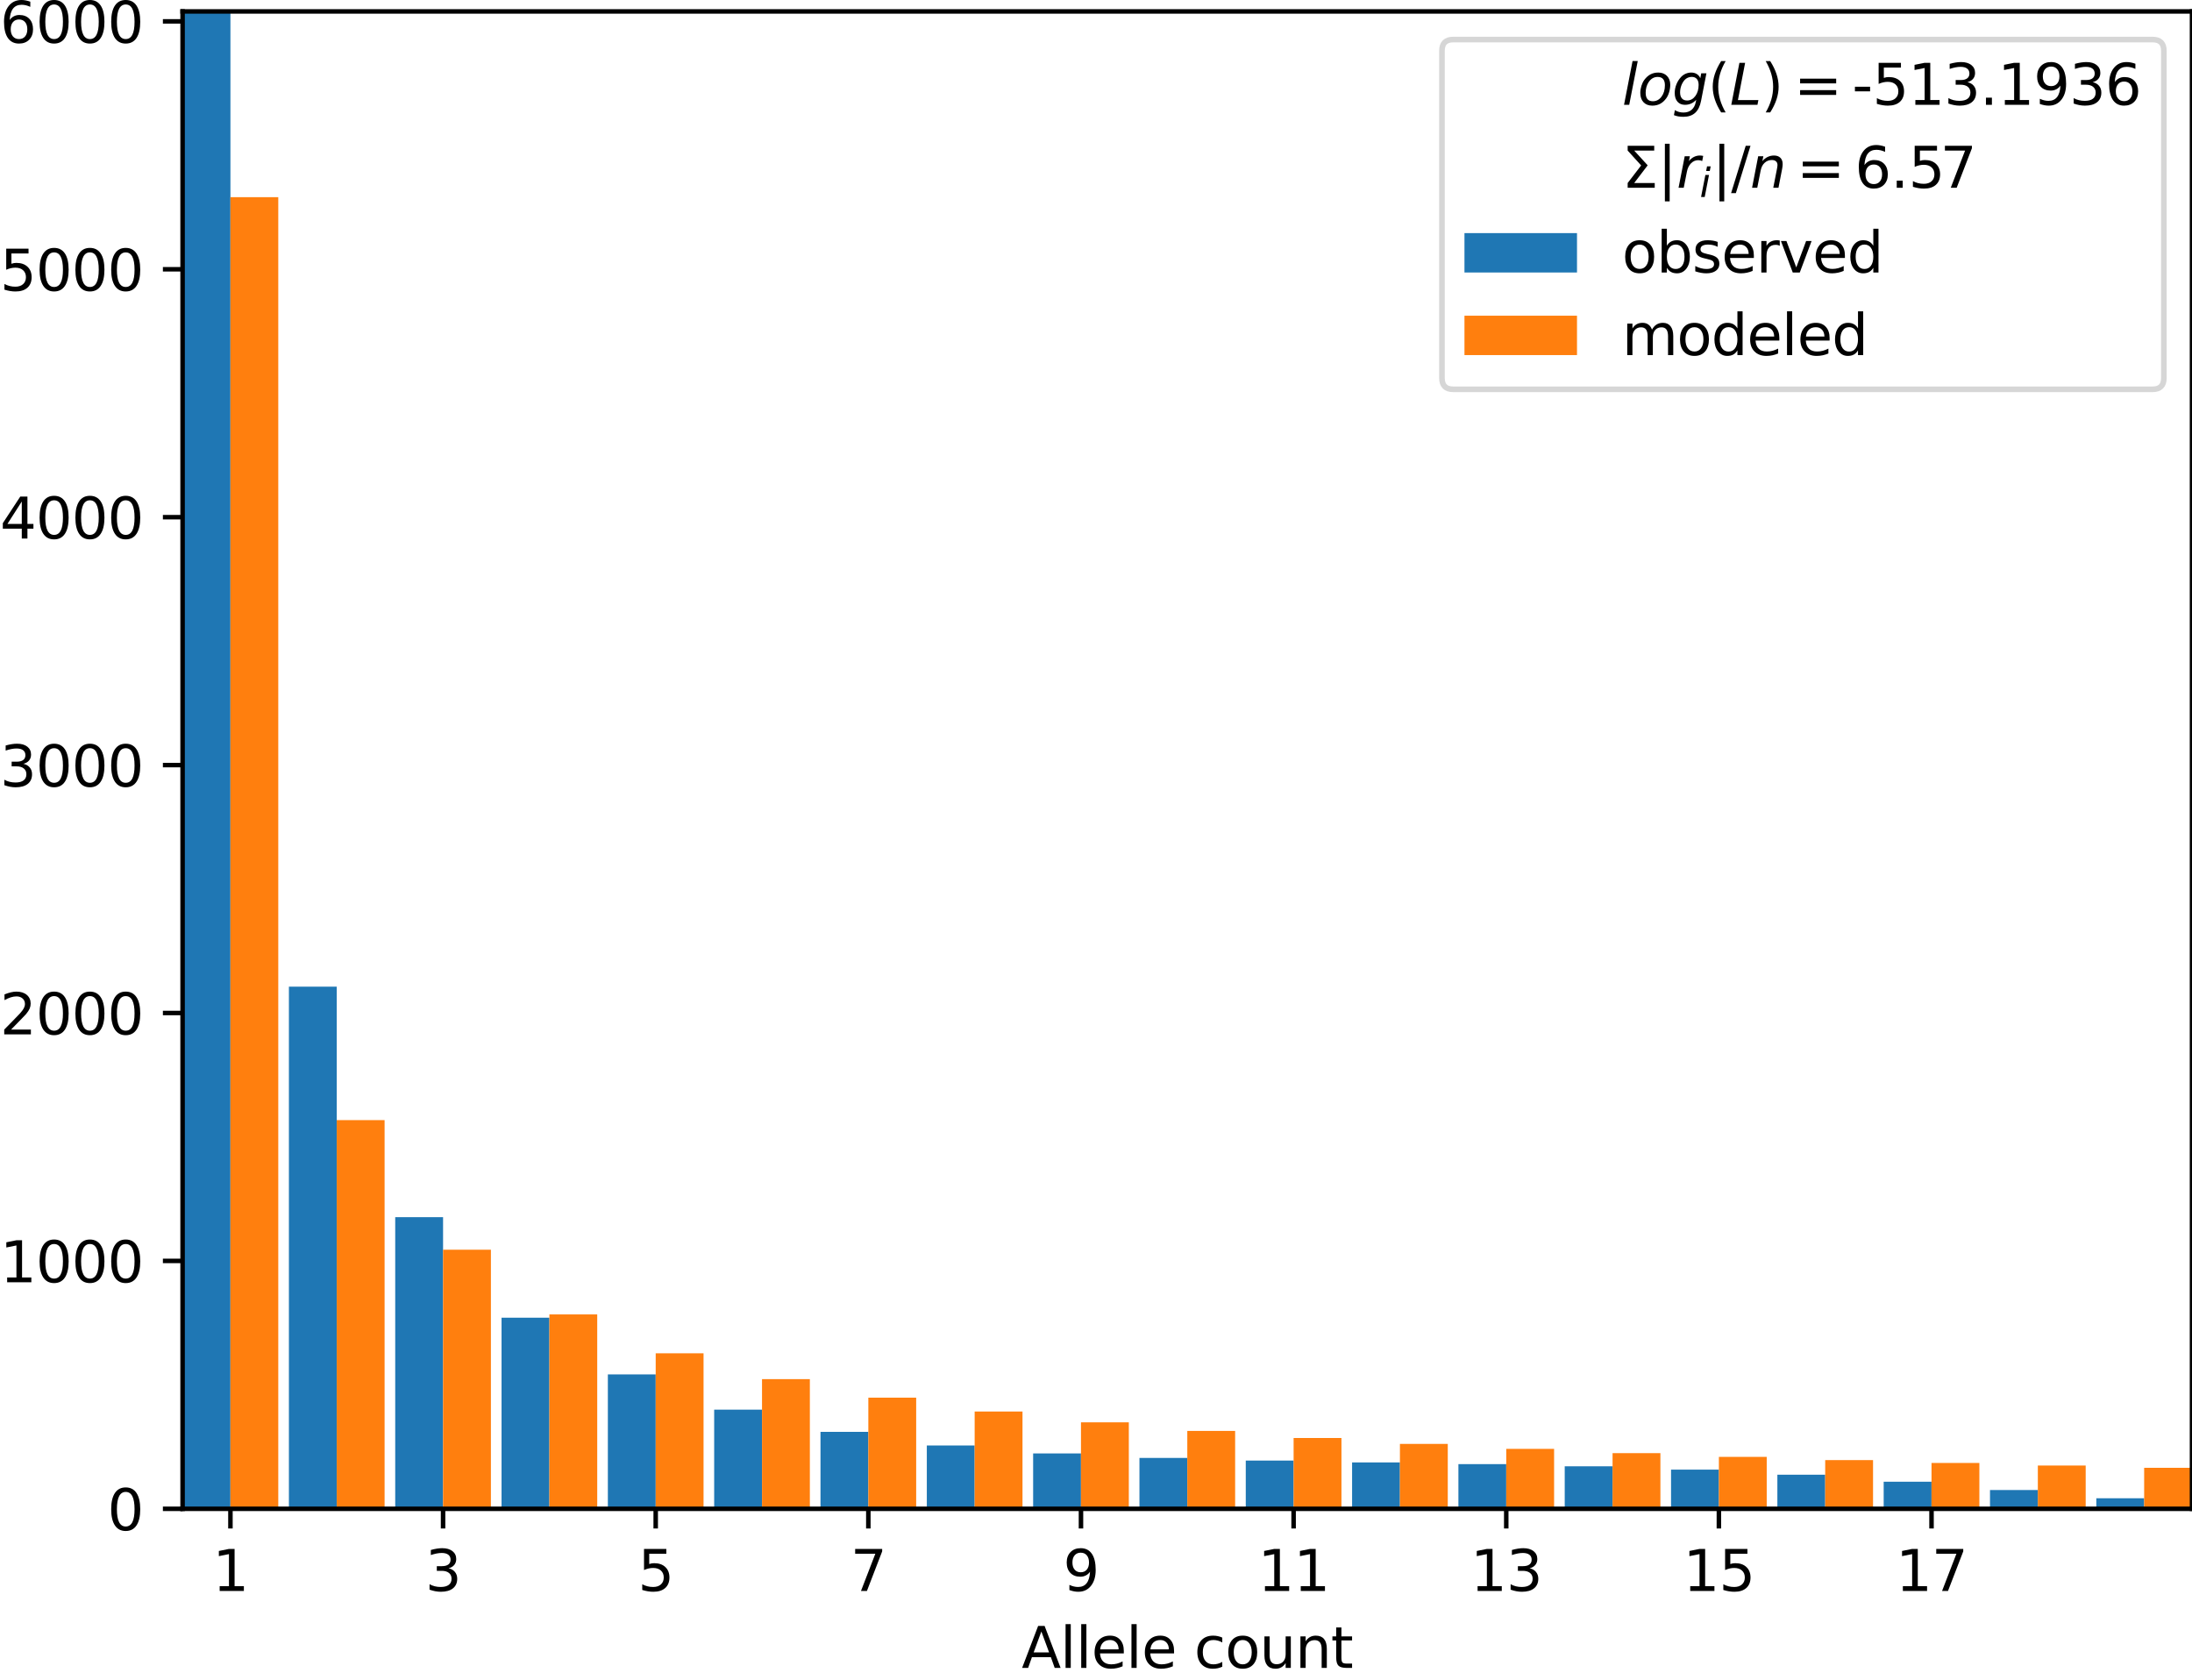 <?xml version="1.0" encoding="utf-8" standalone="no"?>
<!DOCTYPE svg PUBLIC "-//W3C//DTD SVG 1.1//EN"
  "http://www.w3.org/Graphics/SVG/1.1/DTD/svg11.dtd">
<svg height="298.498pt" version="1.1" viewBox="0 0 389.57 298.498" width="389.57pt" xmlns="http://www.w3.org/2000/svg" xmlns:xlink="http://www.w3.org/1999/xlink">
 <defs>
  <style type="text/css">*{stroke-linecap:butt;stroke-linejoin:round;}</style>
 </defs>
 <g id="figure_1">
  <g id="patch_1">
   <path d="M 0 298.498 
L 389.57 298.498 
L 389.57 0 
L 0 0 
z
" style="fill:#ffffff;"/>
  </g>
  <g id="axes_1">
   <g id="patch_2">
    <path d="M 32.45 268.142 
L 389.57 268.142 
L 389.57 2.03 
L 32.45 2.03 
z
" style="fill:#ffffff;"/>
   </g>
   <g id="patch_3">
    <path clip-path="url(#p798650a949)" d="M 32.45 268.142 
L 40.953 268.142 
L 40.953 2.03 
L 32.45 2.03 
z
" style="fill:#1f77b4;"/>
   </g>
   <g id="patch_4">
    <path clip-path="url(#p798650a949)" d="M 51.345 268.142 
L 59.848 268.142 
L 59.848 175.351 
L 51.345 175.351 
z
" style="fill:#1f77b4;"/>
   </g>
   <g id="patch_5">
    <path clip-path="url(#p798650a949)" d="M 70.24 268.142 
L 78.743 268.142 
L 78.743 216.307 
L 70.24 216.307 
z
" style="fill:#1f77b4;"/>
   </g>
   <g id="patch_6">
    <path clip-path="url(#p798650a949)" d="M 89.136 268.142 
L 97.639 268.142 
L 97.639 234.182 
L 89.136 234.182 
z
" style="fill:#1f77b4;"/>
   </g>
   <g id="patch_7">
    <path clip-path="url(#p798650a949)" d="M 108.031 268.142 
L 116.534 268.142 
L 116.534 244.257 
L 108.031 244.257 
z
" style="fill:#1f77b4;"/>
   </g>
   <g id="patch_8">
    <path clip-path="url(#p798650a949)" d="M 126.926 268.142 
L 135.429 268.142 
L 135.429 250.517 
L 126.926 250.517 
z
" style="fill:#1f77b4;"/>
   </g>
   <g id="patch_9">
    <path clip-path="url(#p798650a949)" d="M 145.821 268.142 
L 154.324 268.142 
L 154.324 254.468 
L 145.821 254.468 
z
" style="fill:#1f77b4;"/>
   </g>
   <g id="patch_10">
    <path clip-path="url(#p798650a949)" d="M 164.717 268.142 
L 173.22 268.142 
L 173.22 256.889 
L 164.717 256.889 
z
" style="fill:#1f77b4;"/>
   </g>
   <g id="patch_11">
    <path clip-path="url(#p798650a949)" d="M 183.612 268.142 
L 192.115 268.142 
L 192.115 258.303 
L 183.612 258.303 
z
" style="fill:#1f77b4;"/>
   </g>
   <g id="patch_12">
    <path clip-path="url(#p798650a949)" d="M 202.507 268.142 
L 211.01 268.142 
L 211.01 259.103 
L 202.507 259.103 
z
" style="fill:#1f77b4;"/>
   </g>
   <g id="patch_13">
    <path clip-path="url(#p798650a949)" d="M 221.402 268.142 
L 229.905 268.142 
L 229.905 259.573 
L 221.402 259.573 
z
" style="fill:#1f77b4;"/>
   </g>
   <g id="patch_14">
    <path clip-path="url(#p798650a949)" d="M 240.298 268.142 
L 248.8 268.142 
L 248.8 259.899 
L 240.298 259.899 
z
" style="fill:#1f77b4;"/>
   </g>
   <g id="patch_15">
    <path clip-path="url(#p798650a949)" d="M 259.193 268.142 
L 267.696 268.142 
L 267.696 260.201 
L 259.193 260.201 
z
" style="fill:#1f77b4;"/>
   </g>
   <g id="patch_16">
    <path clip-path="url(#p798650a949)" d="M 278.088 268.142 
L 286.591 268.142 
L 286.591 260.587 
L 278.088 260.587 
z
" style="fill:#1f77b4;"/>
   </g>
   <g id="patch_17">
    <path clip-path="url(#p798650a949)" d="M 296.983 268.142 
L 305.486 268.142 
L 305.486 261.178 
L 296.983 261.178 
z
" style="fill:#1f77b4;"/>
   </g>
   <g id="patch_18">
    <path clip-path="url(#p798650a949)" d="M 315.879 268.142 
L 324.381 268.142 
L 324.381 262.08 
L 315.879 262.08 
z
" style="fill:#1f77b4;"/>
   </g>
   <g id="patch_19">
    <path clip-path="url(#p798650a949)" d="M 334.774 268.142 
L 343.277 268.142 
L 343.277 263.324 
L 334.774 263.324 
z
" style="fill:#1f77b4;"/>
   </g>
   <g id="patch_20">
    <path clip-path="url(#p798650a949)" d="M 353.669 268.142 
L 362.172 268.142 
L 362.172 264.8 
L 353.669 264.8 
z
" style="fill:#1f77b4;"/>
   </g>
   <g id="patch_21">
    <path clip-path="url(#p798650a949)" d="M 372.564 268.142 
L 381.067 268.142 
L 381.067 266.267 
L 372.564 266.267 
z
" style="fill:#1f77b4;"/>
   </g>
   <g id="patch_22">
    <path clip-path="url(#p798650a949)" d="M 40.953 268.142 
L 49.456 268.142 
L 49.456 35.041 
L 40.953 35.041 
z
" style="fill:#ff7f0e;"/>
   </g>
   <g id="patch_23">
    <path clip-path="url(#p798650a949)" d="M 59.848 268.142 
L 68.351 268.142 
L 68.351 199.06 
L 59.848 199.06 
z
" style="fill:#ff7f0e;"/>
   </g>
   <g id="patch_24">
    <path clip-path="url(#p798650a949)" d="M 78.743 268.142 
L 87.246 268.142 
L 87.246 222.099 
L 78.743 222.099 
z
" style="fill:#ff7f0e;"/>
   </g>
   <g id="patch_25">
    <path clip-path="url(#p798650a949)" d="M 97.639 268.142 
L 106.141 268.142 
L 106.141 233.599 
L 97.639 233.599 
z
" style="fill:#ff7f0e;"/>
   </g>
   <g id="patch_26">
    <path clip-path="url(#p798650a949)" d="M 116.534 268.142 
L 125.037 268.142 
L 125.037 240.5 
L 116.534 240.5 
z
" style="fill:#ff7f0e;"/>
   </g>
   <g id="patch_27">
    <path clip-path="url(#p798650a949)" d="M 135.429 268.142 
L 143.932 268.142 
L 143.932 245.101 
L 135.429 245.101 
z
" style="fill:#ff7f0e;"/>
   </g>
   <g id="patch_28">
    <path clip-path="url(#p798650a949)" d="M 154.324 268.142 
L 162.827 268.142 
L 162.827 248.387 
L 154.324 248.387 
z
" style="fill:#ff7f0e;"/>
   </g>
   <g id="patch_29">
    <path clip-path="url(#p798650a949)" d="M 173.22 268.142 
L 181.722 268.142 
L 181.722 250.852 
L 173.22 250.852 
z
" style="fill:#ff7f0e;"/>
   </g>
   <g id="patch_30">
    <path clip-path="url(#p798650a949)" d="M 192.115 268.142 
L 200.618 268.142 
L 200.618 252.77 
L 192.115 252.77 
z
" style="fill:#ff7f0e;"/>
   </g>
   <g id="patch_31">
    <path clip-path="url(#p798650a949)" d="M 211.01 268.142 
L 219.513 268.142 
L 219.513 254.305 
L 211.01 254.305 
z
" style="fill:#ff7f0e;"/>
   </g>
   <g id="patch_32">
    <path clip-path="url(#p798650a949)" d="M 229.905 268.142 
L 238.408 268.142 
L 238.408 255.56 
L 229.905 255.56 
z
" style="fill:#ff7f0e;"/>
   </g>
   <g id="patch_33">
    <path clip-path="url(#p798650a949)" d="M 248.8 268.142 
L 257.303 268.142 
L 257.303 256.607 
L 248.8 256.607 
z
" style="fill:#ff7f0e;"/>
   </g>
   <g id="patch_34">
    <path clip-path="url(#p798650a949)" d="M 267.696 268.142 
L 276.199 268.142 
L 276.199 257.492 
L 267.696 257.492 
z
" style="fill:#ff7f0e;"/>
   </g>
   <g id="patch_35">
    <path clip-path="url(#p798650a949)" d="M 286.591 268.142 
L 295.094 268.142 
L 295.094 258.252 
L 286.591 258.252 
z
" style="fill:#ff7f0e;"/>
   </g>
   <g id="patch_36">
    <path clip-path="url(#p798650a949)" d="M 305.486 268.142 
L 313.989 268.142 
L 313.989 258.91 
L 305.486 258.91 
z
" style="fill:#ff7f0e;"/>
   </g>
   <g id="patch_37">
    <path clip-path="url(#p798650a949)" d="M 324.381 268.142 
L 332.884 268.142 
L 332.884 259.486 
L 324.381 259.486 
z
" style="fill:#ff7f0e;"/>
   </g>
   <g id="patch_38">
    <path clip-path="url(#p798650a949)" d="M 343.277 268.142 
L 351.78 268.142 
L 351.78 259.995 
L 343.277 259.995 
z
" style="fill:#ff7f0e;"/>
   </g>
   <g id="patch_39">
    <path clip-path="url(#p798650a949)" d="M 362.172 268.142 
L 370.675 268.142 
L 370.675 260.447 
L 362.172 260.447 
z
" style="fill:#ff7f0e;"/>
   </g>
   <g id="patch_40">
    <path clip-path="url(#p798650a949)" d="M 381.067 268.142 
L 389.57 268.142 
L 389.57 260.851 
L 381.067 260.851 
z
" style="fill:#ff7f0e;"/>
   </g>
   <g id="matplotlib.axis_1">
    <g id="xtick_1">
     <g id="line2d_1">
      <defs>
       <path d="M 0 0 
L 0 3.5 
" id="ma8a0523467" style="stroke:#000000;stroke-width:0.8;"/>
      </defs>
      <g>
       <use style="stroke:#000000;stroke-width:0.8;" x="40.953" xlink:href="#ma8a0523467" y="268.142"/>
      </g>
     </g>
     <g id="text_1">
      <!-- 1 -->
      <g transform="translate(37.772 282.74)scale(0.1 -0.1)">
       <defs>
        <path d="M 794 531 
L 1825 531 
L 1825 4091 
L 703 3866 
L 703 4441 
L 1819 4666 
L 2450 4666 
L 2450 531 
L 3481 531 
L 3481 0 
L 794 0 
L 794 531 
z
" id="DejaVuSans-31" transform="scale(0.016)"/>
       </defs>
       <use xlink:href="#DejaVuSans-31"/>
      </g>
     </g>
    </g>
    <g id="xtick_2">
     <g id="line2d_2">
      <g>
       <use style="stroke:#000000;stroke-width:0.8;" x="78.743" xlink:href="#ma8a0523467" y="268.142"/>
      </g>
     </g>
     <g id="text_2">
      <!-- 3 -->
      <g transform="translate(75.562 282.74)scale(0.1 -0.1)">
       <defs>
        <path d="M 2597 2516 
Q 3050 2419 3304 2112 
Q 3559 1806 3559 1356 
Q 3559 666 3084 287 
Q 2609 -91 1734 -91 
Q 1441 -91 1130 -33 
Q 819 25 488 141 
L 488 750 
Q 750 597 1062 519 
Q 1375 441 1716 441 
Q 2309 441 2620 675 
Q 2931 909 2931 1356 
Q 2931 1769 2642 2001 
Q 2353 2234 1838 2234 
L 1294 2234 
L 1294 2753 
L 1863 2753 
Q 2328 2753 2575 2939 
Q 2822 3125 2822 3475 
Q 2822 3834 2567 4026 
Q 2313 4219 1838 4219 
Q 1578 4219 1281 4162 
Q 984 4106 628 3988 
L 628 4550 
Q 988 4650 1302 4700 
Q 1616 4750 1894 4750 
Q 2613 4750 3031 4423 
Q 3450 4097 3450 3541 
Q 3450 3153 3228 2886 
Q 3006 2619 2597 2516 
z
" id="DejaVuSans-33" transform="scale(0.016)"/>
       </defs>
       <use xlink:href="#DejaVuSans-33"/>
      </g>
     </g>
    </g>
    <g id="xtick_3">
     <g id="line2d_3">
      <g>
       <use style="stroke:#000000;stroke-width:0.8;" x="116.534" xlink:href="#ma8a0523467" y="268.142"/>
      </g>
     </g>
     <g id="text_3">
      <!-- 5 -->
      <g transform="translate(113.353 282.74)scale(0.1 -0.1)">
       <defs>
        <path d="M 691 4666 
L 3169 4666 
L 3169 4134 
L 1269 4134 
L 1269 2991 
Q 1406 3038 1543 3061 
Q 1681 3084 1819 3084 
Q 2600 3084 3056 2656 
Q 3513 2228 3513 1497 
Q 3513 744 3044 326 
Q 2575 -91 1722 -91 
Q 1428 -91 1123 -41 
Q 819 9 494 109 
L 494 744 
Q 775 591 1075 516 
Q 1375 441 1709 441 
Q 2250 441 2565 725 
Q 2881 1009 2881 1497 
Q 2881 1984 2565 2268 
Q 2250 2553 1709 2553 
Q 1456 2553 1204 2497 
Q 953 2441 691 2322 
L 691 4666 
z
" id="DejaVuSans-35" transform="scale(0.016)"/>
       </defs>
       <use xlink:href="#DejaVuSans-35"/>
      </g>
     </g>
    </g>
    <g id="xtick_4">
     <g id="line2d_4">
      <g>
       <use style="stroke:#000000;stroke-width:0.8;" x="154.324" xlink:href="#ma8a0523467" y="268.142"/>
      </g>
     </g>
     <g id="text_4">
      <!-- 7 -->
      <g transform="translate(151.143 282.74)scale(0.1 -0.1)">
       <defs>
        <path d="M 525 4666 
L 3525 4666 
L 3525 4397 
L 1831 0 
L 1172 0 
L 2766 4134 
L 525 4134 
L 525 4666 
z
" id="DejaVuSans-37" transform="scale(0.016)"/>
       </defs>
       <use xlink:href="#DejaVuSans-37"/>
      </g>
     </g>
    </g>
    <g id="xtick_5">
     <g id="line2d_5">
      <g>
       <use style="stroke:#000000;stroke-width:0.8;" x="192.115" xlink:href="#ma8a0523467" y="268.142"/>
      </g>
     </g>
     <g id="text_5">
      <!-- 9 -->
      <g transform="translate(188.934 282.74)scale(0.1 -0.1)">
       <defs>
        <path d="M 703 97 
L 703 672 
Q 941 559 1184 500 
Q 1428 441 1663 441 
Q 2288 441 2617 861 
Q 2947 1281 2994 2138 
Q 2813 1869 2534 1725 
Q 2256 1581 1919 1581 
Q 1219 1581 811 2004 
Q 403 2428 403 3163 
Q 403 3881 828 4315 
Q 1253 4750 1959 4750 
Q 2769 4750 3195 4129 
Q 3622 3509 3622 2328 
Q 3622 1225 3098 567 
Q 2575 -91 1691 -91 
Q 1453 -91 1209 -44 
Q 966 3 703 97 
z
M 1959 2075 
Q 2384 2075 2632 2365 
Q 2881 2656 2881 3163 
Q 2881 3666 2632 3958 
Q 2384 4250 1959 4250 
Q 1534 4250 1286 3958 
Q 1038 3666 1038 3163 
Q 1038 2656 1286 2365 
Q 1534 2075 1959 2075 
z
" id="DejaVuSans-39" transform="scale(0.016)"/>
       </defs>
       <use xlink:href="#DejaVuSans-39"/>
      </g>
     </g>
    </g>
    <g id="xtick_6">
     <g id="line2d_6">
      <g>
       <use style="stroke:#000000;stroke-width:0.8;" x="229.905" xlink:href="#ma8a0523467" y="268.142"/>
      </g>
     </g>
     <g id="text_6">
      <!-- 11 -->
      <g transform="translate(223.543 282.74)scale(0.1 -0.1)">
       <use xlink:href="#DejaVuSans-31"/>
       <use x="63.623" xlink:href="#DejaVuSans-31"/>
      </g>
     </g>
    </g>
    <g id="xtick_7">
     <g id="line2d_7">
      <g>
       <use style="stroke:#000000;stroke-width:0.8;" x="267.696" xlink:href="#ma8a0523467" y="268.142"/>
      </g>
     </g>
     <g id="text_7">
      <!-- 13 -->
      <g transform="translate(261.333 282.74)scale(0.1 -0.1)">
       <use xlink:href="#DejaVuSans-31"/>
       <use x="63.623" xlink:href="#DejaVuSans-33"/>
      </g>
     </g>
    </g>
    <g id="xtick_8">
     <g id="line2d_8">
      <g>
       <use style="stroke:#000000;stroke-width:0.8;" x="305.486" xlink:href="#ma8a0523467" y="268.142"/>
      </g>
     </g>
     <g id="text_8">
      <!-- 15 -->
      <g transform="translate(299.124 282.74)scale(0.1 -0.1)">
       <use xlink:href="#DejaVuSans-31"/>
       <use x="63.623" xlink:href="#DejaVuSans-35"/>
      </g>
     </g>
    </g>
    <g id="xtick_9">
     <g id="line2d_9">
      <g>
       <use style="stroke:#000000;stroke-width:0.8;" x="343.277" xlink:href="#ma8a0523467" y="268.142"/>
      </g>
     </g>
     <g id="text_9">
      <!-- 17 -->
      <g transform="translate(336.914 282.74)scale(0.1 -0.1)">
       <use xlink:href="#DejaVuSans-31"/>
       <use x="63.623" xlink:href="#DejaVuSans-37"/>
      </g>
     </g>
    </g>
    <g id="text_10">
     <!-- Allele count -->
     <g transform="translate(181.574 296.418)scale(0.1 -0.1)">
      <defs>
       <path d="M 2188 4044 
L 1331 1722 
L 3047 1722 
L 2188 4044 
z
M 1831 4666 
L 2547 4666 
L 4325 0 
L 3669 0 
L 3244 1197 
L 1141 1197 
L 716 0 
L 50 0 
L 1831 4666 
z
" id="DejaVuSans-41" transform="scale(0.016)"/>
       <path d="M 603 4863 
L 1178 4863 
L 1178 0 
L 603 0 
L 603 4863 
z
" id="DejaVuSans-6c" transform="scale(0.016)"/>
       <path d="M 3597 1894 
L 3597 1613 
L 953 1613 
Q 991 1019 1311 708 
Q 1631 397 2203 397 
Q 2534 397 2845 478 
Q 3156 559 3463 722 
L 3463 178 
Q 3153 47 2828 -22 
Q 2503 -91 2169 -91 
Q 1331 -91 842 396 
Q 353 884 353 1716 
Q 353 2575 817 3079 
Q 1281 3584 2069 3584 
Q 2775 3584 3186 3129 
Q 3597 2675 3597 1894 
z
M 3022 2063 
Q 3016 2534 2758 2815 
Q 2500 3097 2075 3097 
Q 1594 3097 1305 2825 
Q 1016 2553 972 2059 
L 3022 2063 
z
" id="DejaVuSans-65" transform="scale(0.016)"/>
       <path id="DejaVuSans-20" transform="scale(0.016)"/>
       <path d="M 3122 3366 
L 3122 2828 
Q 2878 2963 2633 3030 
Q 2388 3097 2138 3097 
Q 1578 3097 1268 2742 
Q 959 2388 959 1747 
Q 959 1106 1268 751 
Q 1578 397 2138 397 
Q 2388 397 2633 464 
Q 2878 531 3122 666 
L 3122 134 
Q 2881 22 2623 -34 
Q 2366 -91 2075 -91 
Q 1284 -91 818 406 
Q 353 903 353 1747 
Q 353 2603 823 3093 
Q 1294 3584 2113 3584 
Q 2378 3584 2631 3529 
Q 2884 3475 3122 3366 
z
" id="DejaVuSans-63" transform="scale(0.016)"/>
       <path d="M 1959 3097 
Q 1497 3097 1228 2736 
Q 959 2375 959 1747 
Q 959 1119 1226 758 
Q 1494 397 1959 397 
Q 2419 397 2687 759 
Q 2956 1122 2956 1747 
Q 2956 2369 2687 2733 
Q 2419 3097 1959 3097 
z
M 1959 3584 
Q 2709 3584 3137 3096 
Q 3566 2609 3566 1747 
Q 3566 888 3137 398 
Q 2709 -91 1959 -91 
Q 1206 -91 779 398 
Q 353 888 353 1747 
Q 353 2609 779 3096 
Q 1206 3584 1959 3584 
z
" id="DejaVuSans-6f" transform="scale(0.016)"/>
       <path d="M 544 1381 
L 544 3500 
L 1119 3500 
L 1119 1403 
Q 1119 906 1312 657 
Q 1506 409 1894 409 
Q 2359 409 2629 706 
Q 2900 1003 2900 1516 
L 2900 3500 
L 3475 3500 
L 3475 0 
L 2900 0 
L 2900 538 
Q 2691 219 2414 64 
Q 2138 -91 1772 -91 
Q 1169 -91 856 284 
Q 544 659 544 1381 
z
M 1991 3584 
L 1991 3584 
z
" id="DejaVuSans-75" transform="scale(0.016)"/>
       <path d="M 3513 2113 
L 3513 0 
L 2938 0 
L 2938 2094 
Q 2938 2591 2744 2837 
Q 2550 3084 2163 3084 
Q 1697 3084 1428 2787 
Q 1159 2491 1159 1978 
L 1159 0 
L 581 0 
L 581 3500 
L 1159 3500 
L 1159 2956 
Q 1366 3272 1645 3428 
Q 1925 3584 2291 3584 
Q 2894 3584 3203 3211 
Q 3513 2838 3513 2113 
z
" id="DejaVuSans-6e" transform="scale(0.016)"/>
       <path d="M 1172 4494 
L 1172 3500 
L 2356 3500 
L 2356 3053 
L 1172 3053 
L 1172 1153 
Q 1172 725 1289 603 
Q 1406 481 1766 481 
L 2356 481 
L 2356 0 
L 1766 0 
Q 1100 0 847 248 
Q 594 497 594 1153 
L 594 3053 
L 172 3053 
L 172 3500 
L 594 3500 
L 594 4494 
L 1172 4494 
z
" id="DejaVuSans-74" transform="scale(0.016)"/>
      </defs>
      <use xlink:href="#DejaVuSans-41"/>
      <use x="68.408" xlink:href="#DejaVuSans-6c"/>
      <use x="96.191" xlink:href="#DejaVuSans-6c"/>
      <use x="123.975" xlink:href="#DejaVuSans-65"/>
      <use x="185.498" xlink:href="#DejaVuSans-6c"/>
      <use x="213.281" xlink:href="#DejaVuSans-65"/>
      <use x="274.805" xlink:href="#DejaVuSans-20"/>
      <use x="306.592" xlink:href="#DejaVuSans-63"/>
      <use x="361.572" xlink:href="#DejaVuSans-6f"/>
      <use x="422.754" xlink:href="#DejaVuSans-75"/>
      <use x="486.133" xlink:href="#DejaVuSans-6e"/>
      <use x="549.512" xlink:href="#DejaVuSans-74"/>
     </g>
    </g>
   </g>
   <g id="matplotlib.axis_2">
    <g id="ytick_1">
     <g id="line2d_10">
      <defs>
       <path d="M 0 0 
L -3.5 0 
" id="mbc2f64360e" style="stroke:#000000;stroke-width:0.8;"/>
      </defs>
      <g>
       <use style="stroke:#000000;stroke-width:0.8;" x="32.45" xlink:href="#mbc2f64360e" y="268.142"/>
      </g>
     </g>
     <g id="text_11">
      <!-- 0 -->
      <g transform="translate(19.087 271.941)scale(0.1 -0.1)">
       <defs>
        <path d="M 2034 4250 
Q 1547 4250 1301 3770 
Q 1056 3291 1056 2328 
Q 1056 1369 1301 889 
Q 1547 409 2034 409 
Q 2525 409 2770 889 
Q 3016 1369 3016 2328 
Q 3016 3291 2770 3770 
Q 2525 4250 2034 4250 
z
M 2034 4750 
Q 2819 4750 3233 4129 
Q 3647 3509 3647 2328 
Q 3647 1150 3233 529 
Q 2819 -91 2034 -91 
Q 1250 -91 836 529 
Q 422 1150 422 2328 
Q 422 3509 836 4129 
Q 1250 4750 2034 4750 
z
" id="DejaVuSans-30" transform="scale(0.016)"/>
       </defs>
       <use xlink:href="#DejaVuSans-30"/>
      </g>
     </g>
    </g>
    <g id="ytick_2">
     <g id="line2d_11">
      <g>
       <use style="stroke:#000000;stroke-width:0.8;" x="32.45" xlink:href="#mbc2f64360e" y="224.084"/>
      </g>
     </g>
     <g id="text_12">
      <!-- 1000 -->
      <g transform="translate(0 227.884)scale(0.1 -0.1)">
       <use xlink:href="#DejaVuSans-31"/>
       <use x="63.623" xlink:href="#DejaVuSans-30"/>
       <use x="127.246" xlink:href="#DejaVuSans-30"/>
       <use x="190.869" xlink:href="#DejaVuSans-30"/>
      </g>
     </g>
    </g>
    <g id="ytick_3">
     <g id="line2d_12">
      <g>
       <use style="stroke:#000000;stroke-width:0.8;" x="32.45" xlink:href="#mbc2f64360e" y="180.027"/>
      </g>
     </g>
     <g id="text_13">
      <!-- 2000 -->
      <g transform="translate(0 183.827)scale(0.1 -0.1)">
       <defs>
        <path d="M 1228 531 
L 3431 531 
L 3431 0 
L 469 0 
L 469 531 
Q 828 903 1448 1529 
Q 2069 2156 2228 2338 
Q 2531 2678 2651 2914 
Q 2772 3150 2772 3378 
Q 2772 3750 2511 3984 
Q 2250 4219 1831 4219 
Q 1534 4219 1204 4116 
Q 875 4013 500 3803 
L 500 4441 
Q 881 4594 1212 4672 
Q 1544 4750 1819 4750 
Q 2544 4750 2975 4387 
Q 3406 4025 3406 3419 
Q 3406 3131 3298 2873 
Q 3191 2616 2906 2266 
Q 2828 2175 2409 1742 
Q 1991 1309 1228 531 
z
" id="DejaVuSans-32" transform="scale(0.016)"/>
       </defs>
       <use xlink:href="#DejaVuSans-32"/>
       <use x="63.623" xlink:href="#DejaVuSans-30"/>
       <use x="127.246" xlink:href="#DejaVuSans-30"/>
       <use x="190.869" xlink:href="#DejaVuSans-30"/>
      </g>
     </g>
    </g>
    <g id="ytick_4">
     <g id="line2d_13">
      <g>
       <use style="stroke:#000000;stroke-width:0.8;" x="32.45" xlink:href="#mbc2f64360e" y="135.97"/>
      </g>
     </g>
     <g id="text_14">
      <!-- 3000 -->
      <g transform="translate(0 139.77)scale(0.1 -0.1)">
       <use xlink:href="#DejaVuSans-33"/>
       <use x="63.623" xlink:href="#DejaVuSans-30"/>
       <use x="127.246" xlink:href="#DejaVuSans-30"/>
       <use x="190.869" xlink:href="#DejaVuSans-30"/>
      </g>
     </g>
    </g>
    <g id="ytick_5">
     <g id="line2d_14">
      <g>
       <use style="stroke:#000000;stroke-width:0.8;" x="32.45" xlink:href="#mbc2f64360e" y="91.913"/>
      </g>
     </g>
     <g id="text_15">
      <!-- 4000 -->
      <g transform="translate(0 95.713)scale(0.1 -0.1)">
       <defs>
        <path d="M 2419 4116 
L 825 1625 
L 2419 1625 
L 2419 4116 
z
M 2253 4666 
L 3047 4666 
L 3047 1625 
L 3713 1625 
L 3713 1100 
L 3047 1100 
L 3047 0 
L 2419 0 
L 2419 1100 
L 313 1100 
L 313 1709 
L 2253 4666 
z
" id="DejaVuSans-34" transform="scale(0.016)"/>
       </defs>
       <use xlink:href="#DejaVuSans-34"/>
       <use x="63.623" xlink:href="#DejaVuSans-30"/>
       <use x="127.246" xlink:href="#DejaVuSans-30"/>
       <use x="190.869" xlink:href="#DejaVuSans-30"/>
      </g>
     </g>
    </g>
    <g id="ytick_6">
     <g id="line2d_15">
      <g>
       <use style="stroke:#000000;stroke-width:0.8;" x="32.45" xlink:href="#mbc2f64360e" y="47.856"/>
      </g>
     </g>
     <g id="text_16">
      <!-- 5000 -->
      <g transform="translate(0 51.655)scale(0.1 -0.1)">
       <use xlink:href="#DejaVuSans-35"/>
       <use x="63.623" xlink:href="#DejaVuSans-30"/>
       <use x="127.246" xlink:href="#DejaVuSans-30"/>
       <use x="190.869" xlink:href="#DejaVuSans-30"/>
      </g>
     </g>
    </g>
    <g id="ytick_7">
     <g id="line2d_16">
      <g>
       <use style="stroke:#000000;stroke-width:0.8;" x="32.45" xlink:href="#mbc2f64360e" y="3.799"/>
      </g>
     </g>
     <g id="text_17">
      <!-- 6000 -->
      <g transform="translate(0 7.598)scale(0.1 -0.1)">
       <defs>
        <path d="M 2113 2584 
Q 1688 2584 1439 2293 
Q 1191 2003 1191 1497 
Q 1191 994 1439 701 
Q 1688 409 2113 409 
Q 2538 409 2786 701 
Q 3034 994 3034 1497 
Q 3034 2003 2786 2293 
Q 2538 2584 2113 2584 
z
M 3366 4563 
L 3366 3988 
Q 3128 4100 2886 4159 
Q 2644 4219 2406 4219 
Q 1781 4219 1451 3797 
Q 1122 3375 1075 2522 
Q 1259 2794 1537 2939 
Q 1816 3084 2150 3084 
Q 2853 3084 3261 2657 
Q 3669 2231 3669 1497 
Q 3669 778 3244 343 
Q 2819 -91 2113 -91 
Q 1303 -91 875 529 
Q 447 1150 447 2328 
Q 447 3434 972 4092 
Q 1497 4750 2381 4750 
Q 2619 4750 2861 4703 
Q 3103 4656 3366 4563 
z
" id="DejaVuSans-36" transform="scale(0.016)"/>
       </defs>
       <use xlink:href="#DejaVuSans-36"/>
       <use x="63.623" xlink:href="#DejaVuSans-30"/>
       <use x="127.246" xlink:href="#DejaVuSans-30"/>
       <use x="190.869" xlink:href="#DejaVuSans-30"/>
      </g>
     </g>
    </g>
   </g>
   <g id="line2d_17">
    <path clip-path="url(#p798650a949)" d="M 36.701 268.142 
" style="fill:none;stroke:#1f77b4;stroke-linecap:square;stroke-opacity:0;stroke-width:1.5;"/>
   </g>
   <g id="line2d_18">
    <path clip-path="url(#p798650a949)" d="M 36.701 268.142 
" style="fill:none;stroke:#ff7f0e;stroke-linecap:square;stroke-opacity:0;stroke-width:1.5;"/>
   </g>
   <g id="patch_41">
    <path d="M 32.45 268.142 
L 32.45 2.03 
" style="fill:none;stroke:#000000;stroke-linecap:square;stroke-linejoin:miter;stroke-width:0.8;"/>
   </g>
   <g id="patch_42">
    <path d="M 389.57 268.142 
L 389.57 2.03 
" style="fill:none;stroke:#000000;stroke-linecap:square;stroke-linejoin:miter;stroke-width:0.8;"/>
   </g>
   <g id="patch_43">
    <path d="M 32.45 268.142 
L 389.57 268.142 
" style="fill:none;stroke:#000000;stroke-linecap:square;stroke-linejoin:miter;stroke-width:0.8;"/>
   </g>
   <g id="patch_44">
    <path d="M 32.45 2.03 
L 389.57 2.03 
" style="fill:none;stroke:#000000;stroke-linecap:square;stroke-linejoin:miter;stroke-width:0.8;"/>
   </g>
   <g id="legend_1">
    <g id="patch_45">
     <path d="M 258.27 69.186 
L 382.57 69.186 
Q 384.57 69.186 384.57 67.186 
L 384.57 9.03 
Q 384.57 7.03 382.57 7.03 
L 258.27 7.03 
Q 256.27 7.03 256.27 9.03 
L 256.27 67.186 
Q 256.27 69.186 258.27 69.186 
z
" style="fill:#ffffff;opacity:0.8;stroke:#cccccc;stroke-linejoin:miter;"/>
    </g>
    <g id="line2d_19">
     <path d="M 260.27 15.13 
L 280.27 15.13 
" style="fill:none;stroke:#1f77b4;stroke-linecap:square;stroke-opacity:0;stroke-width:1.5;"/>
    </g>
    <g id="line2d_20"/>
    <g id="text_18">
     <!-- $log(L)=$-513.1936 -->
     <g transform="translate(288.27 18.63)scale(0.1 -0.1)">
      <defs>
       <path d="M 1172 4863 
L 1747 4863 
L 800 0 
L 225 0 
L 1172 4863 
z
" id="DejaVuSans-Oblique-6c" transform="scale(0.016)"/>
       <path d="M 1625 -91 
Q 1009 -91 651 289 
Q 294 669 294 1325 
Q 294 1706 417 2101 
Q 541 2497 738 2766 
Q 1047 3184 1428 3384 
Q 1809 3584 2291 3584 
Q 2888 3584 3255 3212 
Q 3622 2841 3622 2241 
Q 3622 1825 3500 1412 
Q 3378 1000 3181 728 
Q 2875 309 2494 109 
Q 2113 -91 1625 -91 
z
M 891 1344 
Q 891 869 1089 633 
Q 1288 397 1691 397 
Q 2269 397 2648 901 
Q 3028 1406 3028 2181 
Q 3028 2634 2825 2865 
Q 2622 3097 2228 3097 
Q 1903 3097 1650 2945 
Q 1397 2794 1197 2484 
Q 1050 2253 970 1956 
Q 891 1659 891 1344 
z
" id="DejaVuSans-Oblique-6f" transform="scale(0.016)"/>
       <path d="M 3816 3500 
L 3219 434 
Q 3047 -456 2561 -893 
Q 2075 -1331 1253 -1331 
Q 950 -1331 690 -1286 
Q 431 -1241 206 -1147 
L 313 -588 
Q 525 -725 762 -790 
Q 1000 -856 1269 -856 
Q 1816 -856 2167 -557 
Q 2519 -259 2631 300 
L 2681 563 
Q 2441 288 2122 144 
Q 1803 0 1434 0 
Q 903 0 598 351 
Q 294 703 294 1319 
Q 294 1803 478 2267 
Q 663 2731 997 3091 
Q 1219 3328 1514 3456 
Q 1809 3584 2131 3584 
Q 2484 3584 2746 3420 
Q 3009 3256 3138 2956 
L 3238 3500 
L 3816 3500 
z
M 2950 2216 
Q 2950 2641 2750 2872 
Q 2550 3103 2181 3103 
Q 1953 3103 1747 3012 
Q 1541 2922 1394 2759 
Q 1156 2491 1023 2127 
Q 891 1763 891 1375 
Q 891 944 1092 712 
Q 1294 481 1672 481 
Q 2219 481 2584 976 
Q 2950 1472 2950 2216 
z
" id="DejaVuSans-Oblique-67" transform="scale(0.016)"/>
       <path d="M 1984 4856 
Q 1566 4138 1362 3434 
Q 1159 2731 1159 2009 
Q 1159 1288 1364 580 
Q 1569 -128 1984 -844 
L 1484 -844 
Q 1016 -109 783 600 
Q 550 1309 550 2009 
Q 550 2706 781 3412 
Q 1013 4119 1484 4856 
L 1984 4856 
z
" id="DejaVuSans-28" transform="scale(0.016)"/>
       <path d="M 1075 4666 
L 1709 4666 
L 909 525 
L 3181 525 
L 3078 0 
L 172 0 
L 1075 4666 
z
" id="DejaVuSans-Oblique-4c" transform="scale(0.016)"/>
       <path d="M 513 4856 
L 1013 4856 
Q 1481 4119 1714 3412 
Q 1947 2706 1947 2009 
Q 1947 1309 1714 600 
Q 1481 -109 1013 -844 
L 513 -844 
Q 928 -128 1133 580 
Q 1338 1288 1338 2009 
Q 1338 2731 1133 3434 
Q 928 4138 513 4856 
z
" id="DejaVuSans-29" transform="scale(0.016)"/>
       <path d="M 678 2906 
L 4684 2906 
L 4684 2381 
L 678 2381 
L 678 2906 
z
M 678 1631 
L 4684 1631 
L 4684 1100 
L 678 1100 
L 678 1631 
z
" id="DejaVuSans-3d" transform="scale(0.016)"/>
       <path d="M 313 2009 
L 1997 2009 
L 1997 1497 
L 313 1497 
L 313 2009 
z
" id="DejaVuSans-2d" transform="scale(0.016)"/>
       <path d="M 684 794 
L 1344 794 
L 1344 0 
L 684 0 
L 684 794 
z
" id="DejaVuSans-2e" transform="scale(0.016)"/>
      </defs>
      <use transform="translate(0 0.016)" xlink:href="#DejaVuSans-Oblique-6c"/>
      <use transform="translate(27.783 0.016)" xlink:href="#DejaVuSans-Oblique-6f"/>
      <use transform="translate(88.965 0.016)" xlink:href="#DejaVuSans-Oblique-67"/>
      <use transform="translate(152.441 0.016)" xlink:href="#DejaVuSans-28"/>
      <use transform="translate(191.455 0.016)" xlink:href="#DejaVuSans-Oblique-4c"/>
      <use transform="translate(247.168 0.016)" xlink:href="#DejaVuSans-29"/>
      <use transform="translate(305.664 0.016)" xlink:href="#DejaVuSans-3d"/>
      <use transform="translate(408.936 0.016)" xlink:href="#DejaVuSans-2d"/>
      <use transform="translate(445.02 0.016)" xlink:href="#DejaVuSans-35"/>
      <use transform="translate(508.643 0.016)" xlink:href="#DejaVuSans-31"/>
      <use transform="translate(572.266 0.016)" xlink:href="#DejaVuSans-33"/>
      <use transform="translate(635.889 0.016)" xlink:href="#DejaVuSans-2e"/>
      <use transform="translate(667.676 0.016)" xlink:href="#DejaVuSans-31"/>
      <use transform="translate(731.299 0.016)" xlink:href="#DejaVuSans-39"/>
      <use transform="translate(794.922 0.016)" xlink:href="#DejaVuSans-33"/>
      <use transform="translate(858.545 0.016)" xlink:href="#DejaVuSans-36"/>
     </g>
    </g>
    <g id="line2d_21">
     <path d="M 260.27 29.93 
L 280.27 29.93 
" style="fill:none;stroke:#ff7f0e;stroke-linecap:square;stroke-opacity:0;stroke-width:1.5;"/>
    </g>
    <g id="line2d_22"/>
    <g id="text_19">
     <!-- $\Sigma |r_i|/n=6.57$ -->
     <g transform="translate(288.27 33.43)scale(0.1 -0.1)">
      <defs>
       <path d="M 1353 531 
L 3634 531 
L 3634 0 
L 628 0 
L 628 531 
L 2125 2481 
L 628 4134 
L 628 4666 
L 3578 4666 
L 3578 4134 
L 1353 4134 
L 2850 2494 
L 1353 531 
z
" id="DejaVuSans-3a3" transform="scale(0.016)"/>
       <path d="M 1344 4891 
L 1344 -1509 
L 813 -1509 
L 813 4891 
L 1344 4891 
z
" id="DejaVuSans-7c" transform="scale(0.016)"/>
       <path d="M 2853 2969 
Q 2766 3016 2653 3041 
Q 2541 3066 2413 3066 
Q 1953 3066 1609 2717 
Q 1266 2369 1153 1784 
L 800 0 
L 225 0 
L 909 3500 
L 1484 3500 
L 1375 2956 
Q 1603 3259 1920 3421 
Q 2238 3584 2597 3584 
Q 2691 3584 2781 3573 
Q 2872 3563 2963 3538 
L 2853 2969 
z
" id="DejaVuSans-Oblique-72" transform="scale(0.016)"/>
       <path d="M 1172 4863 
L 1747 4863 
L 1606 4134 
L 1031 4134 
L 1172 4863 
z
M 909 3500 
L 1484 3500 
L 800 0 
L 225 0 
L 909 3500 
z
" id="DejaVuSans-Oblique-69" transform="scale(0.016)"/>
       <path d="M 1625 4666 
L 2156 4666 
L 531 -594 
L 0 -594 
L 1625 4666 
z
" id="DejaVuSans-2f" transform="scale(0.016)"/>
       <path d="M 3566 2113 
L 3156 0 
L 2578 0 
L 2988 2091 
Q 3016 2238 3031 2350 
Q 3047 2463 3047 2528 
Q 3047 2791 2881 2937 
Q 2716 3084 2419 3084 
Q 1956 3084 1622 2776 
Q 1288 2469 1184 1941 
L 800 0 
L 225 0 
L 903 3500 
L 1478 3500 
L 1363 2950 
Q 1603 3253 1940 3418 
Q 2278 3584 2650 3584 
Q 3113 3584 3367 3334 
Q 3622 3084 3622 2631 
Q 3622 2519 3608 2391 
Q 3594 2263 3566 2113 
z
" id="DejaVuSans-Oblique-6e" transform="scale(0.016)"/>
      </defs>
      <use transform="translate(0 0.578)" xlink:href="#DejaVuSans-3a3"/>
      <use transform="translate(63.184 0.578)" xlink:href="#DejaVuSans-7c"/>
      <use transform="translate(96.875 0.578)" xlink:href="#DejaVuSans-Oblique-72"/>
      <use transform="translate(137.988 -15.828)scale(0.7)" xlink:href="#DejaVuSans-Oblique-69"/>
      <use transform="translate(160.171 0.578)" xlink:href="#DejaVuSans-7c"/>
      <use transform="translate(193.862 0.578)" xlink:href="#DejaVuSans-2f"/>
      <use transform="translate(227.554 0.578)" xlink:href="#DejaVuSans-Oblique-6e"/>
      <use transform="translate(310.415 0.578)" xlink:href="#DejaVuSans-3d"/>
      <use transform="translate(413.687 0.578)" xlink:href="#DejaVuSans-36"/>
      <use transform="translate(477.31 0.578)" xlink:href="#DejaVuSans-2e"/>
      <use transform="translate(509.097 0.578)" xlink:href="#DejaVuSans-35"/>
      <use transform="translate(565.47 0.578)" xlink:href="#DejaVuSans-37"/>
     </g>
    </g>
    <g id="patch_46">
     <path d="M 260.27 48.428 
L 280.27 48.428 
L 280.27 41.428 
L 260.27 41.428 
z
" style="fill:#1f77b4;"/>
    </g>
    <g id="text_20">
     <!-- observed -->
     <g transform="translate(288.27 48.428)scale(0.1 -0.1)">
      <defs>
       <path d="M 3116 1747 
Q 3116 2381 2855 2742 
Q 2594 3103 2138 3103 
Q 1681 3103 1420 2742 
Q 1159 2381 1159 1747 
Q 1159 1113 1420 752 
Q 1681 391 2138 391 
Q 2594 391 2855 752 
Q 3116 1113 3116 1747 
z
M 1159 2969 
Q 1341 3281 1617 3432 
Q 1894 3584 2278 3584 
Q 2916 3584 3314 3078 
Q 3713 2572 3713 1747 
Q 3713 922 3314 415 
Q 2916 -91 2278 -91 
Q 1894 -91 1617 61 
Q 1341 213 1159 525 
L 1159 0 
L 581 0 
L 581 4863 
L 1159 4863 
L 1159 2969 
z
" id="DejaVuSans-62" transform="scale(0.016)"/>
       <path d="M 2834 3397 
L 2834 2853 
Q 2591 2978 2328 3040 
Q 2066 3103 1784 3103 
Q 1356 3103 1142 2972 
Q 928 2841 928 2578 
Q 928 2378 1081 2264 
Q 1234 2150 1697 2047 
L 1894 2003 
Q 2506 1872 2764 1633 
Q 3022 1394 3022 966 
Q 3022 478 2636 193 
Q 2250 -91 1575 -91 
Q 1294 -91 989 -36 
Q 684 19 347 128 
L 347 722 
Q 666 556 975 473 
Q 1284 391 1588 391 
Q 1994 391 2212 530 
Q 2431 669 2431 922 
Q 2431 1156 2273 1281 
Q 2116 1406 1581 1522 
L 1381 1569 
Q 847 1681 609 1914 
Q 372 2147 372 2553 
Q 372 3047 722 3315 
Q 1072 3584 1716 3584 
Q 2034 3584 2315 3537 
Q 2597 3491 2834 3397 
z
" id="DejaVuSans-73" transform="scale(0.016)"/>
       <path d="M 2631 2963 
Q 2534 3019 2420 3045 
Q 2306 3072 2169 3072 
Q 1681 3072 1420 2755 
Q 1159 2438 1159 1844 
L 1159 0 
L 581 0 
L 581 3500 
L 1159 3500 
L 1159 2956 
Q 1341 3275 1631 3429 
Q 1922 3584 2338 3584 
Q 2397 3584 2469 3576 
Q 2541 3569 2628 3553 
L 2631 2963 
z
" id="DejaVuSans-72" transform="scale(0.016)"/>
       <path d="M 191 3500 
L 800 3500 
L 1894 563 
L 2988 3500 
L 3597 3500 
L 2284 0 
L 1503 0 
L 191 3500 
z
" id="DejaVuSans-76" transform="scale(0.016)"/>
       <path d="M 2906 2969 
L 2906 4863 
L 3481 4863 
L 3481 0 
L 2906 0 
L 2906 525 
Q 2725 213 2448 61 
Q 2172 -91 1784 -91 
Q 1150 -91 751 415 
Q 353 922 353 1747 
Q 353 2572 751 3078 
Q 1150 3584 1784 3584 
Q 2172 3584 2448 3432 
Q 2725 3281 2906 2969 
z
M 947 1747 
Q 947 1113 1208 752 
Q 1469 391 1925 391 
Q 2381 391 2643 752 
Q 2906 1113 2906 1747 
Q 2906 2381 2643 2742 
Q 2381 3103 1925 3103 
Q 1469 3103 1208 2742 
Q 947 2381 947 1747 
z
" id="DejaVuSans-64" transform="scale(0.016)"/>
      </defs>
      <use xlink:href="#DejaVuSans-6f"/>
      <use x="61.182" xlink:href="#DejaVuSans-62"/>
      <use x="124.658" xlink:href="#DejaVuSans-73"/>
      <use x="176.758" xlink:href="#DejaVuSans-65"/>
      <use x="238.281" xlink:href="#DejaVuSans-72"/>
      <use x="279.395" xlink:href="#DejaVuSans-76"/>
      <use x="338.574" xlink:href="#DejaVuSans-65"/>
      <use x="400.098" xlink:href="#DejaVuSans-64"/>
     </g>
    </g>
    <g id="patch_47">
     <path d="M 260.27 63.106 
L 280.27 63.106 
L 280.27 56.106 
L 260.27 56.106 
z
" style="fill:#ff7f0e;"/>
    </g>
    <g id="text_21">
     <!-- modeled -->
     <g transform="translate(288.27 63.106)scale(0.1 -0.1)">
      <defs>
       <path d="M 3328 2828 
Q 3544 3216 3844 3400 
Q 4144 3584 4550 3584 
Q 5097 3584 5394 3201 
Q 5691 2819 5691 2113 
L 5691 0 
L 5113 0 
L 5113 2094 
Q 5113 2597 4934 2840 
Q 4756 3084 4391 3084 
Q 3944 3084 3684 2787 
Q 3425 2491 3425 1978 
L 3425 0 
L 2847 0 
L 2847 2094 
Q 2847 2600 2669 2842 
Q 2491 3084 2119 3084 
Q 1678 3084 1418 2786 
Q 1159 2488 1159 1978 
L 1159 0 
L 581 0 
L 581 3500 
L 1159 3500 
L 1159 2956 
Q 1356 3278 1631 3431 
Q 1906 3584 2284 3584 
Q 2666 3584 2933 3390 
Q 3200 3197 3328 2828 
z
" id="DejaVuSans-6d" transform="scale(0.016)"/>
      </defs>
      <use xlink:href="#DejaVuSans-6d"/>
      <use x="97.412" xlink:href="#DejaVuSans-6f"/>
      <use x="158.594" xlink:href="#DejaVuSans-64"/>
      <use x="222.07" xlink:href="#DejaVuSans-65"/>
      <use x="283.594" xlink:href="#DejaVuSans-6c"/>
      <use x="311.377" xlink:href="#DejaVuSans-65"/>
      <use x="372.9" xlink:href="#DejaVuSans-64"/>
     </g>
    </g>
   </g>
  </g>
 </g>
 <defs>
  <clipPath id="p798650a949">
   <rect height="266.112" width="357.12" x="32.45" y="2.03"/>
  </clipPath>
 </defs>
</svg>
